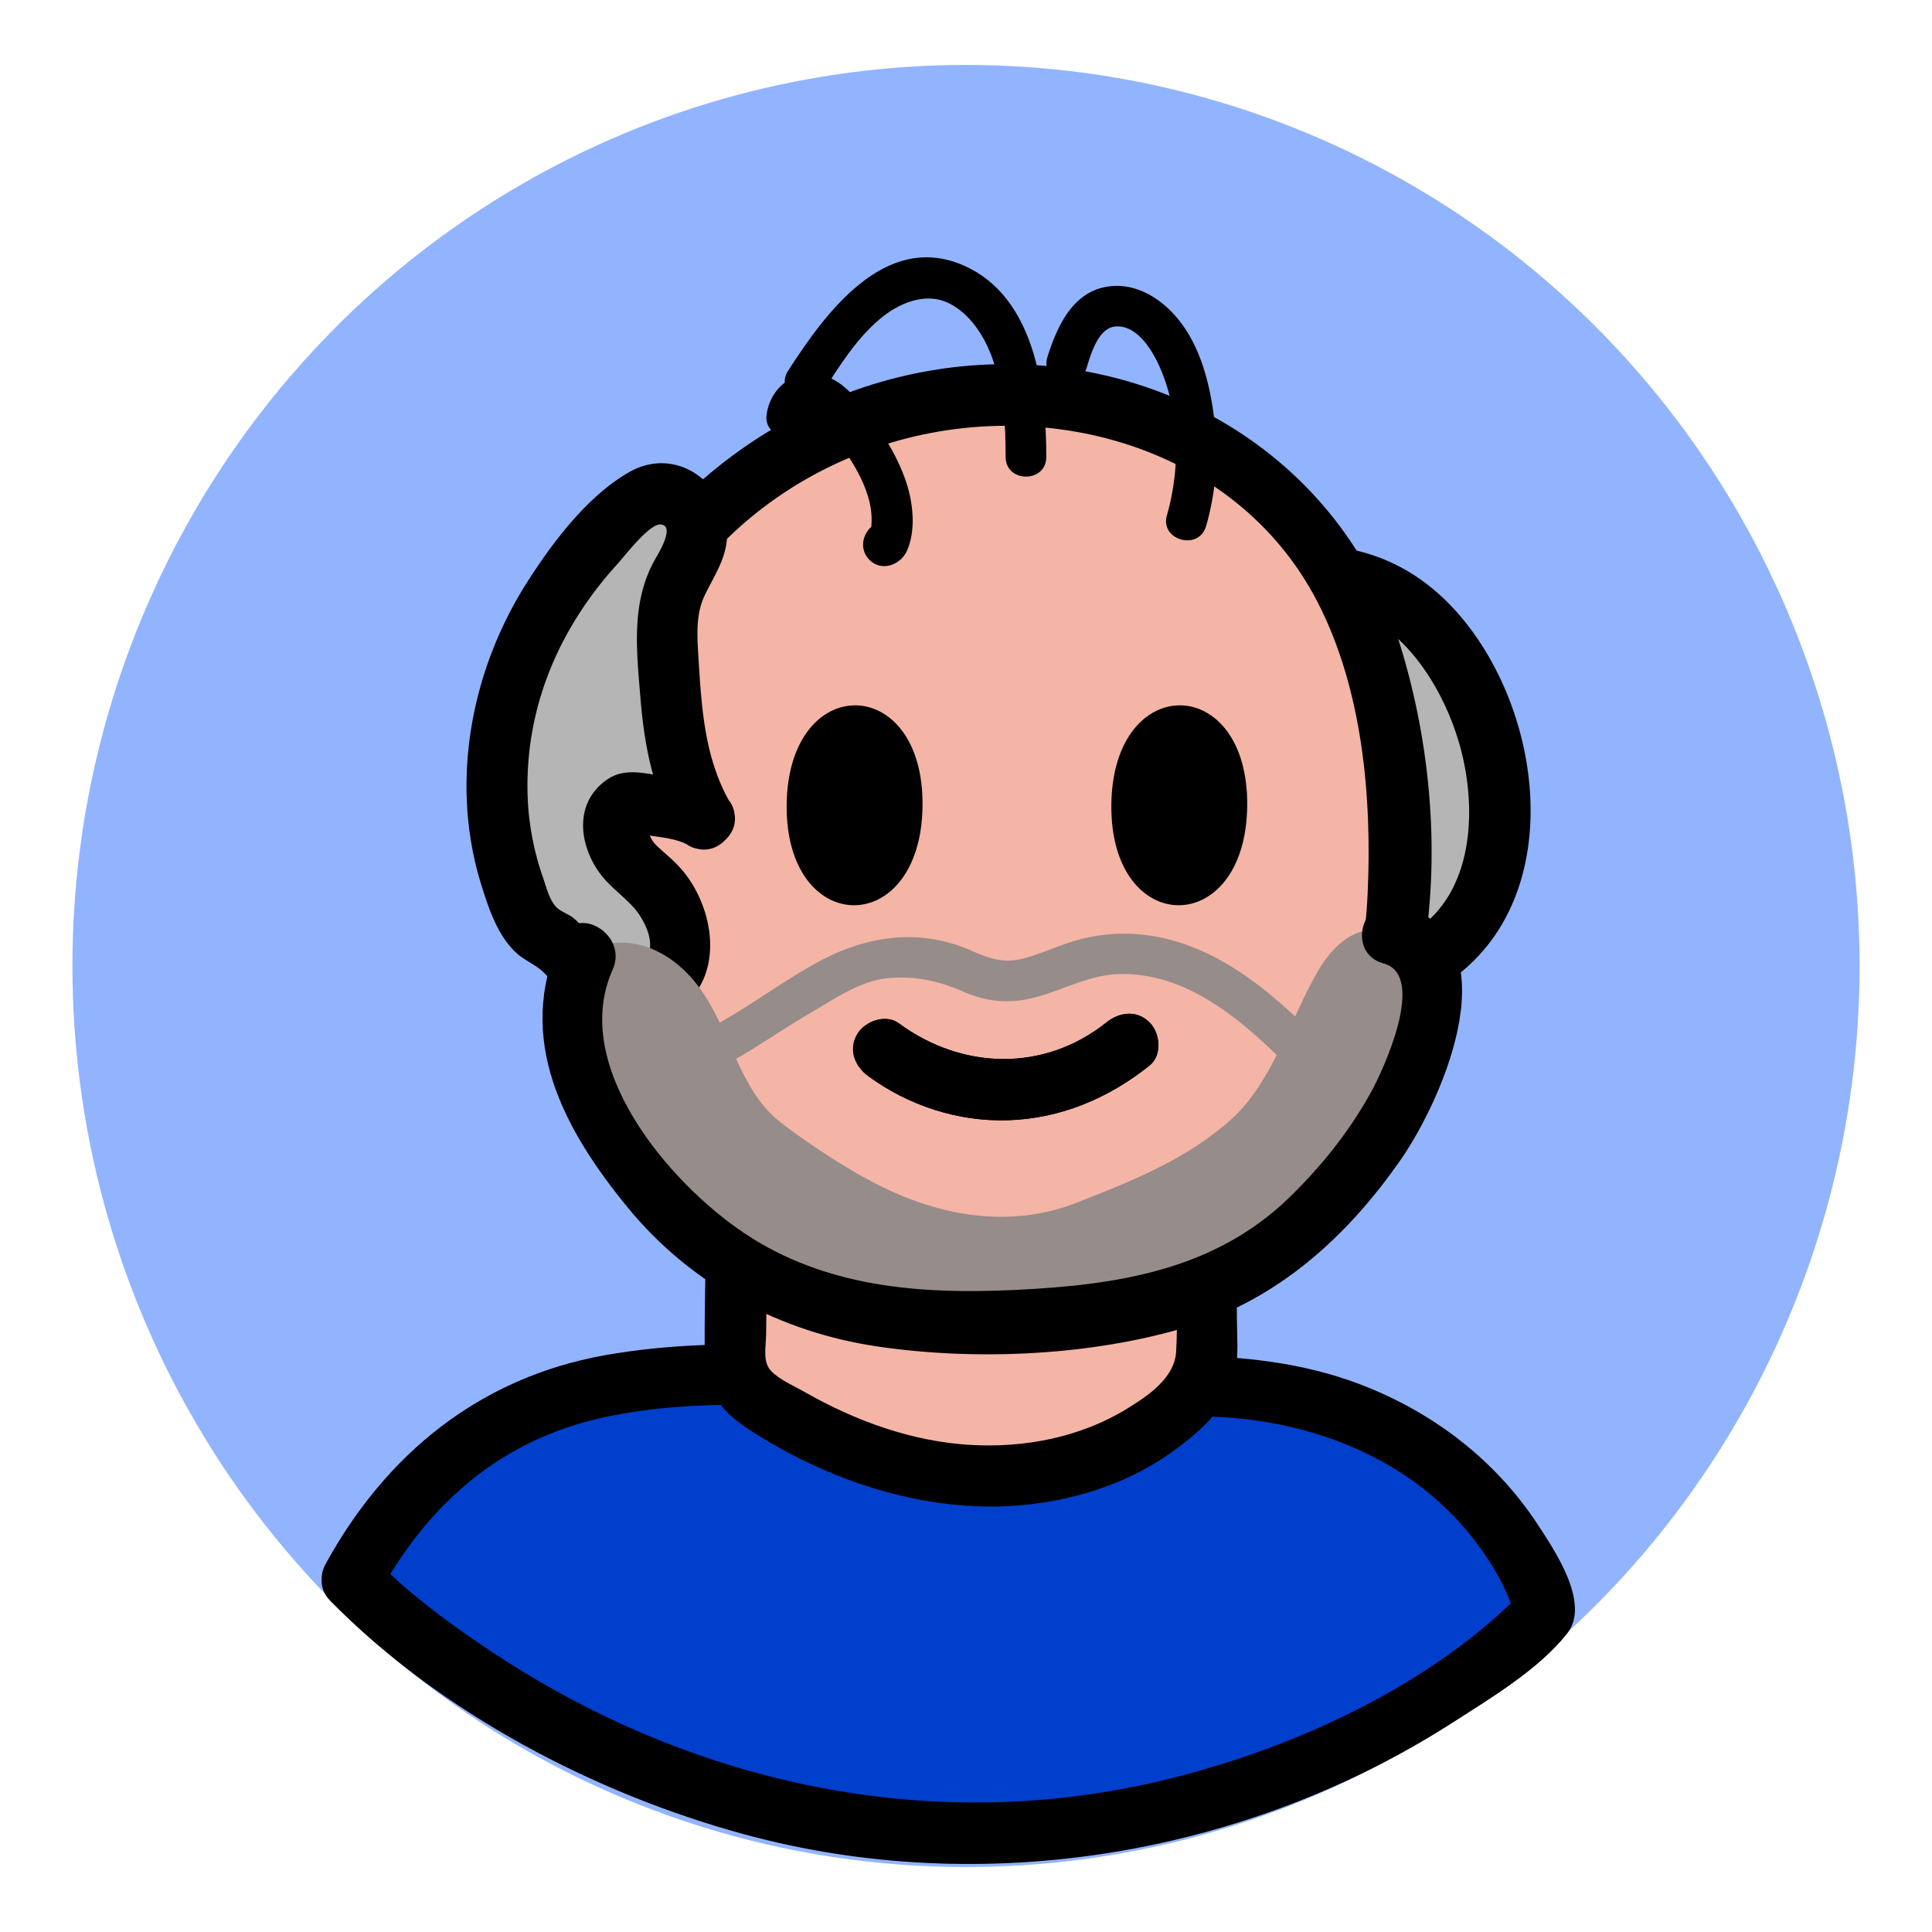 <svg id="Layer_1" data-name="Layer 1" xmlns="http://www.w3.org/2000/svg" viewBox="0 0 1500 1500"><defs><style>.cls-1{fill:#92b4ff;}.cls-2{fill:#003fcc;}.cls-3{fill:#b5b5b5;}.cls-4{fill:#f4b5a6;}.cls-5{fill:#968c8a;}</style></defs><title>Kid Talk</title><ellipse class="cls-1" cx="750" cy="750" rx="693.77" ry="699.58"/><path class="cls-2" d="M273.29,1226.28S466.36,1423.87,750,1423.87s450-172.35,450-172.35-47.58-190.2-310-175S398.82,991.18,273.29,1226.28Z"/><path d="M256.54,1243c85.29,86.79,205,149.51,321.25,181.14,185.41,50.46,389.37,16.59,550.68-87.12,29.24-18.8,66.23-40.91,88.22-68.7,18.47-23.35-9.68-64.65-22.77-84.63-33-50.28-81.09-87-137-108.54-91.73-35.37-191-18.25-286.7-22-99.76-3.91-201.73-18.66-300.92-.89-96.87,17.34-169.73,76.63-216.49,162-14.64,26.74,26.24,50.66,40.89,23.9,38.78-70.84,95.18-120.34,175-137.7,76.83-16.71,158.15-8,235.83-3.41,44.42,2.64,88.88,4.94,133.39,4.65,46.48-.31,92.84-5.48,139.12,1.41,61.37,9.14,119.41,35.85,160.18,83.44,18.57,21.68,33.7,47,39.89,71.2l6.08-23c-71.79,73.87-177.36,122-275.61,146.34-181.47,45-367.76,5.18-522.67-96.58-33.49-22-66.78-46.33-95-75C268.63,1187.76,235.16,1221.25,256.54,1243Z"/><path class="cls-3" d="M1037,448.17c117.85,13.39,177.27,227.4,74.55,294.26"/><path d="M1037,471.85c49.45,6.31,84.45,61.52,97.15,109.69,12.85,48.73,9.2,111.1-34.55,140.44-25.18,16.89-1.5,57.93,23.9,40.89,98.52-66.08,74.33-224.77-2.62-298.19-23.56-22.48-51.66-36.07-83.88-40.18-12.71-1.63-23.68,12-23.68,23.67,0,14.14,10.93,22.05,23.68,23.68Z"/><path class="cls-4" d="M571.9,953.35l-1,100c-.07,7.12,0,14.62,3.8,20.77,2.87,4.59,7.55,7.92,12.17,11,48.89,32.94,106.25,56.79,166.49,60.38s123.35-14.85,164.8-55.65c6.92-6.82,13.34-14.42,16.3-23.38,2.43-7.34,2.4-15.16,2.34-22.84q-.26-36.41-.52-72.83"/><path d="M548.22,953.35c-.32,33.29-1.48,66.7-1,100,.49,32.1,17.27,46.34,43.14,62.16,49.23,30.1,105.15,50.31,163,53.7,53.43,3.13,111-9.77,155.1-40.89,21.53-15.17,44.07-34.32,50.23-61.11,3.1-13.47,1.76-28.07,1.66-41.76L960,970.81c-.22-30.46-47.57-30.53-47.36,0,.19,26,2.07,52.64.52,78.61-1.21,20.47-21.76,34.22-38,44.22-36.3,22.32-79.52,30.63-121.74,28.19-45.29-2.61-89.37-18.64-128.52-41-8.07-4.61-19.49-9.51-26-16.17-7.15-7.3-4.17-18.94-4.07-29.21l.8-82.13c.29-30.48-47.06-30.5-47.36,0Z"/><path class="cls-4" d="M585.32,953.16c-168.7-126.92-195.64-386.1-48.6-540.71,68.88-72.43,168.91-112.12,267.09-106C894.68,312.17,985,359,1033.72,438.3c32,52.08,44.75,114.37,49.93,175.79,6.21,73.45,1.89,149.91-28.59,216.6-59.53,130.26-214.9,197-352.31,171.5C660.83,994.42,619.73,979.05,585.32,953.16Z"/><path d="M597.27,932.72c-199.38-153.6-167.51-493.44,77-583.19C801.08,303,958.6,342,1023.24,468c34.6,67.45,42,150.7,38.62,225.38-3.21,71.1-23.86,141.5-73.11,194.46-97.68,105-273.45,129.72-391.48,44.91-24.79-17.81-48.46,23.24-23.9,40.89,120.74,86.75,296.09,71.27,410.9-18,134.51-104.55,150.3-300.3,103.06-454C1039.42,345.74,882,261.22,724.05,287.43c-147,24.39-266.54,140.59-297.7,285.69-32.33,150.51,25.44,306.82,147,400.49C597.49,992.19,621.1,951.08,597.27,932.72Z"/><path d="M716.25,625.85c1.27-103.36-104.21-104.8-105.48-1.3S715,729.37,716.25,625.85Z"/><path d="M968.33,625.85c1.26-103.36-104.22-104.8-105.48-1.3S967.06,729.37,968.33,625.85Z"/><path class="cls-3" d="M546.83,635.94c-13.84-9.07-39.1-9.64-55.32-13-7.1-1.45-11.53,6.93-15.55,13-2.44,3.66,1.76,10.87,2.59,15.19,3.79,19.7,30.4,31.19,39.74,48.94s14.51,40.77,2.68,57c-13.75,18.82-44.39,17.35-62.31,2.45-8.84-7.34-14.41-17.8-22.66-24.35-10.93-8.67-20.3-9-27.62-24.21-25.23-52.33-28.78-114-13.31-170S444.35,434.7,488,396.32c8-7,17.31-14,27.9-13.5,14.93.72,25.27,16.89,25.15,31.83-.15,18.89-12.82,28.89-18.44,44.76-6.65,18.81-4.56,43.85-3.09,63.44C522.78,566.82,524.11,598.11,546.83,635.94Z"/><path d="M558.78,615.5c-12.75-7.17-26.33-10.19-40.68-12.28-15.21-2.21-32-7.66-45.92,1.51-25.85,17.08-23.42,48.78-7.53,71.79,7.58,11,18.37,18.23,27.25,27.94,7.35,8,17.86,27.35,10.22,38.09-15.94,22.43-47.48-23.62-58.19-30.76-3.76-2.5-9.17-4.46-12.27-7.77-5.22-5.57-7.83-16.2-10.25-23.21a214.16,214.16,0,0,1-11.48-56.74,239.61,239.61,0,0,1,16.49-102.49c12-30.56,30.46-59,52.55-83.23,5.5-6,25.14-31.85,33.9-31.16,11.71.93-1.63,22.43-4.31,27.17-18.83,33.37-14.3,70.79-11.32,107.48,3.07,37.89,9.94,72.79,29.15,106,15.23,26.39,56.17,2.57,40.89-23.9-20.11-34.82-22.5-73-24.93-112.3-1-16.39-2.54-34.06,4.73-49.27,8.12-17,18.2-30.34,17.44-50.27C563,373.59,524.26,346.5,489,366.3c-32.72,18.36-60.33,55.18-80.07,86.28-43.73,68.88-59.79,156-35.16,234.7,5.72,18.28,12.6,39.09,27,52.44,4.62,4.29,10.25,7.12,15.44,10.56,9,6,14,14.55,21.59,22.05,23.52,23.33,63.81,30.91,91.25,9.77,34.12-26.3,25.14-78.72-.42-107.75-5.79-6.57-12.72-12-19-18-5.73-5.55-5.78-11.42-10-17.26l-.71-2.08q3.45,10.83-9,9.67c.43.92,14.65,2.08,15.66,2.22,9.93,1.45,20.55,2.55,29.37,7.51C561.48,671.33,585.38,630.44,558.78,615.5Z"/><path d="M639.06,303.9c12.83-20,25.71-40.71,44-56.18,14.31-12.09,35-21.25,53.28-12.47,17,8.15,28.25,26.28,34.31,43.44,8.63,24.47,10.13,50.38,10.12,76.1,0,20.32,31.57,20.35,31.57,0,0-52.66-9-124.57-64.29-148.72C686.76,179.3,640.16,243.86,611.8,288c-11,17.14,16.3,33,27.26,15.93Z"/><path d="M843.69,285.44c3.38-10.74,9-31.24,22.87-32,16-.84,27.42,17.53,33.12,29.93C916,318.91,916.66,362.88,906,400c-5.61,19.56,24.84,27.92,30.44,8.39a206.78,206.78,0,0,0,6.71-79.49c-2.88-25.82-9-53.44-24-75.16-13.79-20-36.87-36.3-62.28-30.64-25.2,5.62-36.65,31.8-43.62,54-6.12,19.42,24.35,27.73,30.44,8.39Z"/><path d="M626.55,323.72c-.24,3.13.71-1.17-.13.26-1,1.66.93-1.59,1.15-1.89-1.79,2.42,1.2-.09-.23.46-1.77.66,1.47-.82,1.85-1-2.83,1.43.63,0,1.37-.14-1.86.36-1.19.85-.19.25-1.77-.34-2.07-.38-.91-.12a16,16,0,0,1,2.33.69c-1.4-.56.83.59,1,.7,8.71,5.1,16.66,17.75,22.85,26.87,7.19,10.58,13.9,21.86,17.72,33.94a62.36,62.36,0,0,1,3.29,17.06,57.38,57.38,0,0,1-.24,8.71c-.06.5-.62,2.78-.75,3.81l-.49,2c.83-1.55.78-1.62-.16-.19l5.66-5.66-.89.64,8-2.15-1,.11,8,2.16-.61-.37,7.26,9.43-1.25,9.23-9.43,7.25.45-.16-15.35-4.06.46.43c6.25,5.81,16.14,6.19,22.33,0,5.87-5.87,6.26-16.49,0-22.32l-.47-.43c-3.91-3.64-10-6-15.36-4.06-11.8,4.28-17.47,19.77-7.77,29.48s24.67,3.78,29.46-7.74c7-16.93,4.17-38.55-1.87-55.31s-15.32-32.24-26-46.63c-10.27-13.88-22-30.41-40-34.09-21.41-4.36-40,11.9-41.57,32.88-.65,8.51,7.71,15.78,15.78,15.78,9.08,0,15.14-7.25,15.79-15.78Z"/><path d="M674,835.41c31.11,22.91,70,35.61,108.74,34.34,40.9-1.34,78.08-17.13,109.77-42.47,10-8,8.34-25.15,0-33.49-9.87-9.87-23.46-8-33.48,0-48.52,38.79-112.17,36.78-161.13.73-10.3-7.59-26.42-1.72-32.39,8.5-7,12-1.84,24.78,8.49,32.39Z"/><path d="M674,835.41c31.11,22.91,70,35.61,108.73,34.34,40.9-1.34,78.08-17.13,109.78-42.47,10-8,8.33-25.15,0-33.49-9.88-9.87-23.47-8-33.49,0-48.51,38.79-112.17,36.78-161.12.73-10.31-7.59-26.43-1.72-32.4,8.5-7,12-1.83,24.78,8.5,32.39Z"/><path class="cls-5" d="M1022.21,755.72c8.32-14.67,20.17-29.13,37.25-33.11,19.48-4.54,39.63,6.43,49.81,23,42.88,69.78-32.5,156.14-80.32,200-33.21,30.47-75.13,61.54-117.83,75.75-22.83,7.61-45.58,10.7-68.41,18.37-26.07,8.75-54.55,11.11-81.88,9.43-33.44-2.06-71.69-7.08-104.08-16.35C594.42,1015,513.55,981.19,479.86,923c-21.05-36.38-57.27-80.85-54.14-129.5,4.37-68.09,74.53-83.41,116.56-27.67,24.68,32.74,31.22,80.4,63.62,105.43,3.19,2.47,6.37,5,9.56,7.26,23.22,16.61,47.21,32.42,73,44.67C735,945.19,786.76,953,835.55,933.91c42.75-16.69,85.94-33.84,120.53-65C987.5,840.49,1001.3,792.6,1022.21,755.72Z"/><path class="cls-5" d="M523.46,843.56c38.4-11.06,70.94-36.77,105-56.64,18.57-10.81,39-25.37,60.82-27.47,20.76-2,39.86,2.19,58.72,10.47,17.71,7.77,34.53,9.54,53.43,5,22.84-5.47,43.19-17.89,67.15-18.63,51-1.57,92.73,33.34,127,67.09,14.48,14.28,36.82-8,22.32-22.32-34.2-33.73-73.6-66-122.39-74.22A136,136,0,0,0,826.59,733c-11.12,3.9-22,8.76-33.51,11.5-15,3.56-26.09-.83-39.63-6.72-39.74-17.3-80.31-11.28-117.32,8.58-39.68,21.3-77.46,54.21-121.06,66.77-19.49,5.61-11.2,36.09,8.39,30.44Z"/><path d="M434.84,728.9c-34.95,77.81,2.56,147.66,52.51,208.61,49.21,60,118.08,96.83,194.64,108s166.18,7.08,240.46-15.48c70.29-21.36,124.11-70.57,165.33-130,33-47.68,88.13-173.53-1-197.68-29.45-8-42,37.7-12.59,45.67,34,9.21-.55,83.26-9.44,99.43-16.86,30.64-38.87,58.26-64,82.55-58.51,56.66-134.6,67.83-212.91,71.52-73.66,3.48-147.3-2-210.32-44.32-58.5-39.25-135.29-129.91-101.84-204.37,12.38-27.57-28.41-51.68-40.89-23.9Z"/></svg>